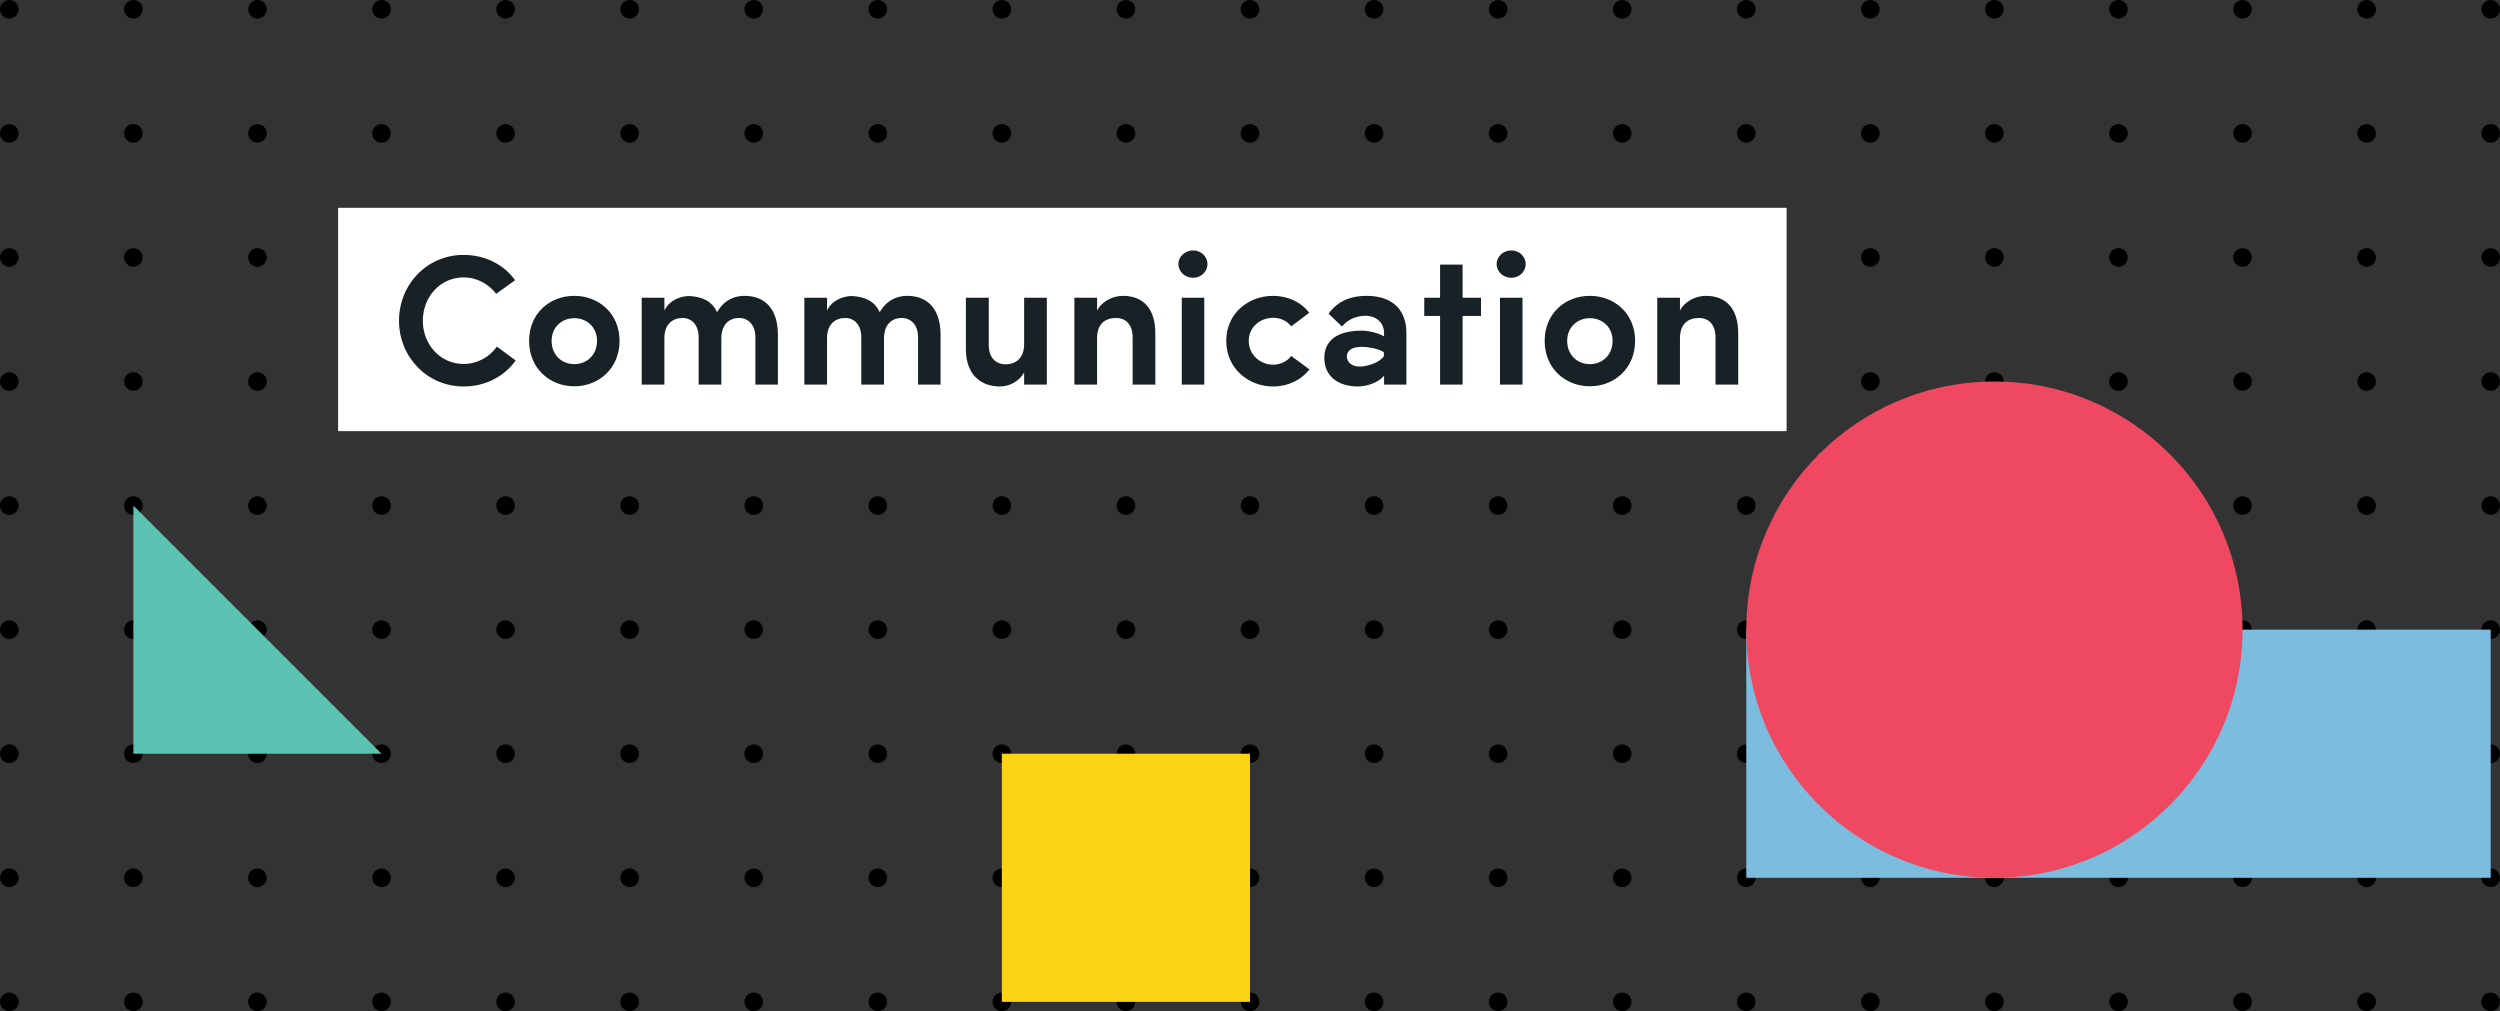 <?xml version="1.0" encoding="UTF-8" standalone="no"?>
<svg width="806px" height="326px" viewBox="0 0 806 326" version="1.1" xmlns="http://www.w3.org/2000/svg" xmlns:xlink="http://www.w3.org/1999/xlink">
    <rect x="0" y="0" width="806" height="326" fill="#333333" stroke="none"/>
    <!-- Generator: Sketch 3.6.1 (26313) - http://www.bohemiancoding.com/sketch -->
    <title>communication-tablet</title>
    <desc>Created with Sketch.</desc>
    <defs></defs>
    <g id="Page-1-Copy" stroke="none" stroke-width="1" fill="none" fill-rule="evenodd">
        <g id="communication-tablet">
            <g id="Group-2">
                <g id="Group-4">
                    <g id="Dot-Copy-749" transform="translate(800, 320)">
                        <rect id="Grid-Unit" x="0" y="0" width="40" height="40"></rect>
                        <circle id="Dot" fill="#000000" cx="3" cy="3" r="3"></circle>
                    </g>
                    <g id="Dot-Copy-748" transform="translate(760, 320)">
                        <rect id="Grid-Unit" x="0" y="0" width="40" height="40"></rect>
                        <circle id="Dot" fill="#000000" cx="3" cy="3" r="3"></circle>
                    </g>
                    <g id="Dot-Copy-747" transform="translate(720, 320)">
                        <rect id="Grid-Unit" x="0" y="0" width="40" height="40"></rect>
                        <circle id="Dot" fill="#000000" cx="3" cy="3" r="3"></circle>
                    </g>
                    <g id="Dot-Copy-746" transform="translate(680, 320)">
                        <rect id="Grid-Unit" x="0" y="0" width="40" height="40"></rect>
                        <circle id="Dot" fill="#000000" cx="3" cy="3" r="3"></circle>
                    </g>
                    <g id="Dot-Copy-745" transform="translate(640, 320)">
                        <rect id="Grid-Unit" x="0" y="0" width="40" height="40"></rect>
                        <circle id="Dot" fill="#000000" cx="3" cy="3" r="3"></circle>
                    </g>
                    <g id="Dot-Copy-744" transform="translate(600, 320)">
                        <rect id="Grid-Unit" x="0" y="0" width="40" height="40"></rect>
                        <circle id="Dot" fill="#000000" cx="3" cy="3" r="3"></circle>
                    </g>
                    <g id="Dot-Copy-743" transform="translate(560, 320)">
                        <rect id="Grid-Unit" x="0" y="0" width="40" height="40"></rect>
                        <circle id="Dot" fill="#000000" cx="3" cy="3" r="3"></circle>
                    </g>
                    <g id="Dot-Copy-742" transform="translate(520, 320)">
                        <rect id="Grid-Unit" x="0" y="0" width="40" height="40"></rect>
                        <circle id="Dot" fill="#000000" cx="3" cy="3" r="3"></circle>
                    </g>
                    <g id="Dot-Copy-741" transform="translate(480, 320)">
                        <rect id="Grid-Unit" x="0" y="0" width="40" height="40"></rect>
                        <circle id="Dot" fill="#000000" cx="3" cy="3" r="3"></circle>
                    </g>
                    <g id="Dot-Copy-740" transform="translate(440, 320)">
                        <rect id="Grid-Unit" x="0" y="0" width="40" height="40"></rect>
                        <circle id="Dot" fill="#000000" cx="3" cy="3" r="3"></circle>
                    </g>
                    <g id="Dot-Copy-739" transform="translate(400, 320)">
                        <rect id="Grid-Unit" x="0" y="0" width="40" height="40"></rect>
                        <circle id="Dot" fill="#000000" cx="3" cy="3" r="3"></circle>
                    </g>
                    <g id="Dot-Copy-738" transform="translate(360, 320)">
                        <rect id="Grid-Unit" x="0" y="0" width="40" height="40"></rect>
                        <circle id="Dot" fill="#000000" cx="3" cy="3" r="3"></circle>
                    </g>
                    <g id="Dot-Copy-737" transform="translate(320, 320)">
                        <rect id="Grid-Unit" x="0" y="0" width="40" height="40"></rect>
                        <circle id="Dot" fill="#000000" cx="3" cy="3" r="3"></circle>
                    </g>
                    <g id="Dot-Copy-736" transform="translate(280, 320)">
                        <rect id="Grid-Unit" x="0" y="0" width="40" height="40"></rect>
                        <circle id="Dot" fill="#000000" cx="3" cy="3" r="3"></circle>
                    </g>
                    <g id="Dot-Copy-735" transform="translate(240, 320)">
                        <rect id="Grid-Unit" x="0" y="0" width="40" height="40"></rect>
                        <circle id="Dot" fill="#000000" cx="3" cy="3" r="3"></circle>
                    </g>
                    <g id="Dot-Copy-734" transform="translate(200, 320)">
                        <rect id="Grid-Unit" x="0" y="0" width="40" height="40"></rect>
                        <circle id="Dot" fill="#000000" cx="3" cy="3" r="3"></circle>
                    </g>
                    <g id="Dot-Copy-733" transform="translate(160, 320)">
                        <rect id="Grid-Unit" x="0" y="0" width="40" height="40"></rect>
                        <circle id="Dot" fill="#000000" cx="3" cy="3" r="3"></circle>
                    </g>
                    <g id="Dot-Copy-732" transform="translate(120, 320)">
                        <rect id="Grid-Unit" x="0" y="0" width="40" height="40"></rect>
                        <circle id="Dot" fill="#000000" cx="3" cy="3" r="3"></circle>
                    </g>
                    <g id="Dot-Copy-731" transform="translate(80, 320)">
                        <rect id="Grid-Unit" x="0" y="0" width="40" height="40"></rect>
                        <circle id="Dot" fill="#000000" cx="3" cy="3" r="3"></circle>
                    </g>
                    <g id="Dot-Copy-730" transform="translate(40, 320)">
                        <rect id="Grid-Unit" x="0" y="0" width="40" height="40"></rect>
                        <circle id="Dot" fill="#000000" cx="3" cy="3" r="3"></circle>
                    </g>
                    <g id="Dot-Copy-729" transform="translate(0, 320)">
                        <rect id="Grid-Unit" x="0" y="0" width="40" height="40"></rect>
                        <circle id="Dot" fill="#000000" cx="3" cy="3" r="3"></circle>
                    </g>
                    <g id="Dot-Copy-718" transform="translate(800, 280)">
                        <rect id="Grid-Unit" x="0" y="0" width="40" height="40"></rect>
                        <circle id="Dot" fill="#000000" cx="3" cy="3" r="3"></circle>
                    </g>
                    <g id="Dot-Copy-717" transform="translate(760, 280)">
                        <rect id="Grid-Unit" x="0" y="0" width="40" height="40"></rect>
                        <circle id="Dot" fill="#000000" cx="3" cy="3" r="3"></circle>
                    </g>
                    <g id="Dot-Copy-716" transform="translate(720, 280)">
                        <rect id="Grid-Unit" x="0" y="0" width="40" height="40"></rect>
                        <circle id="Dot" fill="#000000" cx="3" cy="3" r="3"></circle>
                    </g>
                    <g id="Dot-Copy-715" transform="translate(680, 280)">
                        <rect id="Grid-Unit" x="0" y="0" width="40" height="40"></rect>
                        <circle id="Dot" fill="#000000" cx="3" cy="3" r="3"></circle>
                    </g>
                    <g id="Dot-Copy-714" transform="translate(640, 280)">
                        <rect id="Grid-Unit" x="0" y="0" width="40" height="40"></rect>
                        <circle id="Dot" fill="#000000" cx="3" cy="3" r="3"></circle>
                    </g>
                    <g id="Dot-Copy-713" transform="translate(600, 280)">
                        <rect id="Grid-Unit" x="0" y="0" width="40" height="40"></rect>
                        <circle id="Dot" fill="#000000" cx="3" cy="3" r="3"></circle>
                    </g>
                    <g id="Dot-Copy-712" transform="translate(560, 280)">
                        <rect id="Grid-Unit" x="0" y="0" width="40" height="40"></rect>
                        <circle id="Dot" fill="#000000" cx="3" cy="3" r="3"></circle>
                    </g>
                    <g id="Dot-Copy-711" transform="translate(520, 280)">
                        <rect id="Grid-Unit" x="0" y="0" width="40" height="40"></rect>
                        <circle id="Dot" fill="#000000" cx="3" cy="3" r="3"></circle>
                    </g>
                    <g id="Dot-Copy-710" transform="translate(480, 280)">
                        <rect id="Grid-Unit" x="0" y="0" width="40" height="40"></rect>
                        <circle id="Dot" fill="#000000" cx="3" cy="3" r="3"></circle>
                    </g>
                    <g id="Dot-Copy-709" transform="translate(440, 280)">
                        <rect id="Grid-Unit" x="0" y="0" width="40" height="40"></rect>
                        <circle id="Dot" fill="#000000" cx="3" cy="3" r="3"></circle>
                    </g>
                    <g id="Dot-Copy-708" transform="translate(400, 280)">
                        <rect id="Grid-Unit" x="0" y="0" width="40" height="40"></rect>
                        <circle id="Dot" fill="#000000" cx="3" cy="3" r="3"></circle>
                    </g>
                    <g id="Dot-Copy-707" transform="translate(360, 280)">
                        <rect id="Grid-Unit" x="0" y="0" width="40" height="40"></rect>
                        <circle id="Dot" fill="#000000" cx="3" cy="3" r="3"></circle>
                    </g>
                    <g id="Dot-Copy-706" transform="translate(320, 280)">
                        <rect id="Grid-Unit" x="0" y="0" width="40" height="40"></rect>
                        <circle id="Dot" fill="#000000" cx="3" cy="3" r="3"></circle>
                    </g>
                    <g id="Dot-Copy-705" transform="translate(280, 280)">
                        <rect id="Grid-Unit" x="0" y="0" width="40" height="40"></rect>
                        <circle id="Dot" fill="#000000" cx="3" cy="3" r="3"></circle>
                    </g>
                    <g id="Dot-Copy-704" transform="translate(240, 280)">
                        <rect id="Grid-Unit" x="0" y="0" width="40" height="40"></rect>
                        <circle id="Dot" fill="#000000" cx="3" cy="3" r="3"></circle>
                    </g>
                    <g id="Dot-Copy-703" transform="translate(200, 280)">
                        <rect id="Grid-Unit" x="0" y="0" width="40" height="40"></rect>
                        <circle id="Dot" fill="#000000" cx="3" cy="3" r="3"></circle>
                    </g>
                    <g id="Dot-Copy-702" transform="translate(160, 280)">
                        <rect id="Grid-Unit" x="0" y="0" width="40" height="40"></rect>
                        <circle id="Dot" fill="#000000" cx="3" cy="3" r="3"></circle>
                    </g>
                    <g id="Dot-Copy-701" transform="translate(120, 280)">
                        <rect id="Grid-Unit" x="0" y="0" width="40" height="40"></rect>
                        <circle id="Dot" fill="#000000" cx="3" cy="3" r="3"></circle>
                    </g>
                    <g id="Dot-Copy-700" transform="translate(80, 280)">
                        <rect id="Grid-Unit" x="0" y="0" width="40" height="40"></rect>
                        <circle id="Dot" fill="#000000" cx="3" cy="3" r="3"></circle>
                    </g>
                    <g id="Dot-Copy-699" transform="translate(40, 280)">
                        <rect id="Grid-Unit" x="0" y="0" width="40" height="40"></rect>
                        <circle id="Dot" fill="#000000" cx="3" cy="3" r="3"></circle>
                    </g>
                    <g id="Dot-Copy-698" transform="translate(0, 280)">
                        <rect id="Grid-Unit" x="0" y="0" width="40" height="40"></rect>
                        <circle id="Dot" fill="#000000" cx="3" cy="3" r="3"></circle>
                    </g>
                    <g id="Dot-Copy-687" transform="translate(800, 240)">
                        <rect id="Grid-Unit" x="0" y="0" width="40" height="40"></rect>
                        <circle id="Dot" fill="#000000" cx="3" cy="3" r="3"></circle>
                    </g>
                    <g id="Dot-Copy-686" transform="translate(760, 240)">
                        <rect id="Grid-Unit" x="0" y="0" width="40" height="40"></rect>
                        <circle id="Dot" fill="#000000" cx="3" cy="3" r="3"></circle>
                    </g>
                    <g id="Dot-Copy-685" transform="translate(720, 240)">
                        <rect id="Grid-Unit" x="0" y="0" width="40" height="40"></rect>
                        <circle id="Dot" fill="#000000" cx="3" cy="3" r="3"></circle>
                    </g>
                    <g id="Dot-Copy-684" transform="translate(680, 240)">
                        <rect id="Grid-Unit" x="0" y="0" width="40" height="40"></rect>
                        <circle id="Dot" fill="#000000" cx="3" cy="3" r="3"></circle>
                    </g>
                    <g id="Dot-Copy-683" transform="translate(640, 240)">
                        <rect id="Grid-Unit" x="0" y="0" width="40" height="40"></rect>
                        <circle id="Dot" fill="#000000" cx="3" cy="3" r="3"></circle>
                    </g>
                    <g id="Dot-Copy-682" transform="translate(600, 240)">
                        <rect id="Grid-Unit" x="0" y="0" width="40" height="40"></rect>
                        <circle id="Dot" fill="#000000" cx="3" cy="3" r="3"></circle>
                    </g>
                    <g id="Dot-Copy-681" transform="translate(560, 240)">
                        <rect id="Grid-Unit" x="0" y="0" width="40" height="40"></rect>
                        <circle id="Dot" fill="#000000" cx="3" cy="3" r="3"></circle>
                    </g>
                    <g id="Dot-Copy-680" transform="translate(520, 240)">
                        <rect id="Grid-Unit" x="0" y="0" width="40" height="40"></rect>
                        <circle id="Dot" fill="#000000" cx="3" cy="3" r="3"></circle>
                    </g>
                    <g id="Dot-Copy-679" transform="translate(480, 240)">
                        <rect id="Grid-Unit" x="0" y="0" width="40" height="40"></rect>
                        <circle id="Dot" fill="#000000" cx="3" cy="3" r="3"></circle>
                    </g>
                    <g id="Dot-Copy-678" transform="translate(440, 240)">
                        <rect id="Grid-Unit" x="0" y="0" width="40" height="40"></rect>
                        <circle id="Dot" fill="#000000" cx="3" cy="3" r="3"></circle>
                    </g>
                    <g id="Dot-Copy-677" transform="translate(400, 240)">
                        <rect id="Grid-Unit" x="0" y="0" width="40" height="40"></rect>
                        <circle id="Dot" fill="#000000" cx="3" cy="3" r="3"></circle>
                    </g>
                    <g id="Dot-Copy-676" transform="translate(360, 240)">
                        <rect id="Grid-Unit" x="0" y="0" width="40" height="40"></rect>
                        <circle id="Dot" fill="#000000" cx="3" cy="3" r="3"></circle>
                    </g>
                    <g id="Dot-Copy-675" transform="translate(320, 240)">
                        <rect id="Grid-Unit" x="0" y="0" width="40" height="40"></rect>
                        <circle id="Dot" fill="#000000" cx="3" cy="3" r="3"></circle>
                    </g>
                    <g id="Dot-Copy-674" transform="translate(280, 240)">
                        <rect id="Grid-Unit" x="0" y="0" width="40" height="40"></rect>
                        <circle id="Dot" fill="#000000" cx="3" cy="3" r="3"></circle>
                    </g>
                    <g id="Dot-Copy-673" transform="translate(240, 240)">
                        <rect id="Grid-Unit" x="0" y="0" width="40" height="40"></rect>
                        <circle id="Dot" fill="#000000" cx="3" cy="3" r="3"></circle>
                    </g>
                    <g id="Dot-Copy-672" transform="translate(200, 240)">
                        <rect id="Grid-Unit" x="0" y="0" width="40" height="40"></rect>
                        <circle id="Dot" fill="#000000" cx="3" cy="3" r="3"></circle>
                    </g>
                    <g id="Dot-Copy-671" transform="translate(160, 240)">
                        <rect id="Grid-Unit" x="0" y="0" width="40" height="40"></rect>
                        <circle id="Dot" fill="#000000" cx="3" cy="3" r="3"></circle>
                    </g>
                    <g id="Dot-Copy-670" transform="translate(120, 240)">
                        <rect id="Grid-Unit" x="0" y="0" width="40" height="40"></rect>
                        <circle id="Dot" fill="#000000" cx="3" cy="3" r="3"></circle>
                    </g>
                    <g id="Dot-Copy-669" transform="translate(80, 240)">
                        <rect id="Grid-Unit" x="0" y="0" width="40" height="40"></rect>
                        <circle id="Dot" fill="#000000" cx="3" cy="3" r="3"></circle>
                    </g>
                    <g id="Dot-Copy-668" transform="translate(40, 240)">
                        <rect id="Grid-Unit" x="0" y="0" width="40" height="40"></rect>
                        <circle id="Dot" fill="#000000" cx="3" cy="3" r="3"></circle>
                    </g>
                    <g id="Dot-Copy-667" transform="translate(0, 240)">
                        <rect id="Grid-Unit" x="0" y="0" width="40" height="40"></rect>
                        <circle id="Dot" fill="#000000" cx="3" cy="3" r="3"></circle>
                    </g>
                    <g id="Dot-Copy-656" transform="translate(800, 200)">
                        <rect id="Grid-Unit" x="0" y="0" width="40" height="40"></rect>
                        <circle id="Dot" fill="#000000" cx="3" cy="3" r="3"></circle>
                    </g>
                    <g id="Dot-Copy-655" transform="translate(760, 200)">
                        <rect id="Grid-Unit" x="0" y="0" width="40" height="40"></rect>
                        <circle id="Dot" fill="#000000" cx="3" cy="3" r="3"></circle>
                    </g>
                    <g id="Dot-Copy-654" transform="translate(720, 200)">
                        <rect id="Grid-Unit" x="0" y="0" width="40" height="40"></rect>
                        <circle id="Dot" fill="#000000" cx="3" cy="3" r="3"></circle>
                    </g>
                    <g id="Dot-Copy-653" transform="translate(680, 200)">
                        <rect id="Grid-Unit" x="0" y="0" width="40" height="40"></rect>
                        <circle id="Dot" fill="#000000" cx="3" cy="3" r="3"></circle>
                    </g>
                    <g id="Dot-Copy-652" transform="translate(640, 200)">
                        <rect id="Grid-Unit" x="0" y="0" width="40" height="40"></rect>
                        <circle id="Dot" fill="#000000" cx="3" cy="3" r="3"></circle>
                    </g>
                    <g id="Dot-Copy-651" transform="translate(600, 200)">
                        <rect id="Grid-Unit" x="0" y="0" width="40" height="40"></rect>
                        <circle id="Dot" fill="#000000" cx="3" cy="3" r="3"></circle>
                    </g>
                    <g id="Dot-Copy-650" transform="translate(560, 200)">
                        <rect id="Grid-Unit" x="0" y="0" width="40" height="40"></rect>
                        <circle id="Dot" fill="#000000" cx="3" cy="3" r="3"></circle>
                    </g>
                    <g id="Dot-Copy-649" transform="translate(520, 200)">
                        <rect id="Grid-Unit" x="0" y="0" width="40" height="40"></rect>
                        <circle id="Dot" fill="#000000" cx="3" cy="3" r="3"></circle>
                    </g>
                    <g id="Dot-Copy-648" transform="translate(480, 200)">
                        <rect id="Grid-Unit" x="0" y="0" width="40" height="40"></rect>
                        <circle id="Dot" fill="#000000" cx="3" cy="3" r="3"></circle>
                    </g>
                    <g id="Dot-Copy-647" transform="translate(440, 200)">
                        <rect id="Grid-Unit" x="0" y="0" width="40" height="40"></rect>
                        <circle id="Dot" fill="#000000" cx="3" cy="3" r="3"></circle>
                    </g>
                    <g id="Dot-Copy-646" transform="translate(400, 200)">
                        <rect id="Grid-Unit" x="0" y="0" width="40" height="40"></rect>
                        <circle id="Dot" fill="#000000" cx="3" cy="3" r="3"></circle>
                    </g>
                    <g id="Dot-Copy-645" transform="translate(360, 200)">
                        <rect id="Grid-Unit" x="0" y="0" width="40" height="40"></rect>
                        <circle id="Dot" fill="#000000" cx="3" cy="3" r="3"></circle>
                    </g>
                    <g id="Dot-Copy-644" transform="translate(320, 200)">
                        <rect id="Grid-Unit" x="0" y="0" width="40" height="40"></rect>
                        <circle id="Dot" fill="#000000" cx="3" cy="3" r="3"></circle>
                    </g>
                    <g id="Dot-Copy-643" transform="translate(280, 200)">
                        <rect id="Grid-Unit" x="0" y="0" width="40" height="40"></rect>
                        <circle id="Dot" fill="#000000" cx="3" cy="3" r="3"></circle>
                    </g>
                    <g id="Dot-Copy-642" transform="translate(240, 200)">
                        <rect id="Grid-Unit" x="0" y="0" width="40" height="40"></rect>
                        <circle id="Dot" fill="#000000" cx="3" cy="3" r="3"></circle>
                    </g>
                    <g id="Dot-Copy-641" transform="translate(200, 200)">
                        <rect id="Grid-Unit" x="0" y="0" width="40" height="40"></rect>
                        <circle id="Dot" fill="#000000" cx="3" cy="3" r="3"></circle>
                    </g>
                    <g id="Dot-Copy-640" transform="translate(160, 200)">
                        <rect id="Grid-Unit" x="0" y="0" width="40" height="40"></rect>
                        <circle id="Dot" fill="#000000" cx="3" cy="3" r="3"></circle>
                    </g>
                    <g id="Dot-Copy-639" transform="translate(120, 200)">
                        <rect id="Grid-Unit" x="0" y="0" width="40" height="40"></rect>
                        <circle id="Dot" fill="#000000" cx="3" cy="3" r="3"></circle>
                    </g>
                    <g id="Dot-Copy-638" transform="translate(80, 200)">
                        <rect id="Grid-Unit" x="0" y="0" width="40" height="40"></rect>
                        <circle id="Dot" fill="#000000" cx="3" cy="3" r="3"></circle>
                    </g>
                    <g id="Dot-Copy-637" transform="translate(40, 200)">
                        <rect id="Grid-Unit" x="0" y="0" width="40" height="40"></rect>
                        <circle id="Dot" fill="#000000" cx="3" cy="3" r="3"></circle>
                    </g>
                    <g id="Dot-Copy-636" transform="translate(0, 200)">
                        <rect id="Grid-Unit" x="0" y="0" width="40" height="40"></rect>
                        <circle id="Dot" fill="#000000" cx="3" cy="3" r="3"></circle>
                    </g>
                    <g id="Dot-Copy-625" transform="translate(800, 160)">
                        <rect id="Grid-Unit" x="0" y="0" width="40" height="40"></rect>
                        <circle id="Dot" fill="#000000" cx="3" cy="3" r="3"></circle>
                    </g>
                    <g id="Dot-Copy-624" transform="translate(760, 160)">
                        <rect id="Grid-Unit" x="0" y="0" width="40" height="40"></rect>
                        <circle id="Dot" fill="#000000" cx="3" cy="3" r="3"></circle>
                    </g>
                    <g id="Dot-Copy-623" transform="translate(720, 160)">
                        <rect id="Grid-Unit" x="0" y="0" width="40" height="40"></rect>
                        <circle id="Dot" fill="#000000" cx="3" cy="3" r="3"></circle>
                    </g>
                    <g id="Dot-Copy-622" transform="translate(680, 160)">
                        <rect id="Grid-Unit" x="0" y="0" width="40" height="40"></rect>
                        <circle id="Dot" fill="#000000" cx="3" cy="3" r="3"></circle>
                    </g>
                    <g id="Dot-Copy-621" transform="translate(640, 160)">
                        <rect id="Grid-Unit" x="0" y="0" width="40" height="40"></rect>
                        <circle id="Dot" fill="#000000" cx="3" cy="3" r="3"></circle>
                    </g>
                    <g id="Dot-Copy-620" transform="translate(600, 160)">
                        <rect id="Grid-Unit" x="0" y="0" width="40" height="40"></rect>
                        <circle id="Dot" fill="#000000" cx="3" cy="3" r="3"></circle>
                    </g>
                    <g id="Dot-Copy-619" transform="translate(560, 160)">
                        <rect id="Grid-Unit" x="0" y="0" width="40" height="40"></rect>
                        <circle id="Dot" fill="#000000" cx="3" cy="3" r="3"></circle>
                    </g>
                    <g id="Dot-Copy-618" transform="translate(520, 160)">
                        <rect id="Grid-Unit" x="0" y="0" width="40" height="40"></rect>
                        <circle id="Dot" fill="#000000" cx="3" cy="3" r="3"></circle>
                    </g>
                    <g id="Dot-Copy-617" transform="translate(480, 160)">
                        <rect id="Grid-Unit" x="0" y="0" width="40" height="40"></rect>
                        <circle id="Dot" fill="#000000" cx="3" cy="3" r="3"></circle>
                    </g>
                    <g id="Dot-Copy-616" transform="translate(440, 160)">
                        <rect id="Grid-Unit" x="0" y="0" width="40" height="40"></rect>
                        <circle id="Dot" fill="#000000" cx="3" cy="3" r="3"></circle>
                    </g>
                    <g id="Dot-Copy-615" transform="translate(400, 160)">
                        <rect id="Grid-Unit" x="0" y="0" width="40" height="40"></rect>
                        <circle id="Dot" fill="#000000" cx="3" cy="3" r="3"></circle>
                    </g>
                    <g id="Dot-Copy-614" transform="translate(360, 160)">
                        <rect id="Grid-Unit" x="0" y="0" width="40" height="40"></rect>
                        <circle id="Dot" fill="#000000" cx="3" cy="3" r="3"></circle>
                    </g>
                    <g id="Dot-Copy-613" transform="translate(320, 160)">
                        <rect id="Grid-Unit" x="0" y="0" width="40" height="40"></rect>
                        <circle id="Dot" fill="#000000" cx="3" cy="3" r="3"></circle>
                    </g>
                    <g id="Dot-Copy-612" transform="translate(280, 160)">
                        <rect id="Grid-Unit" x="0" y="0" width="40" height="40"></rect>
                        <circle id="Dot" fill="#000000" cx="3" cy="3" r="3"></circle>
                    </g>
                    <g id="Dot-Copy-611" transform="translate(240, 160)">
                        <rect id="Grid-Unit" x="0" y="0" width="40" height="40"></rect>
                        <circle id="Dot" fill="#000000" cx="3" cy="3" r="3"></circle>
                    </g>
                    <g id="Dot-Copy-610" transform="translate(200, 160)">
                        <rect id="Grid-Unit" x="0" y="0" width="40" height="40"></rect>
                        <circle id="Dot" fill="#000000" cx="3" cy="3" r="3"></circle>
                    </g>
                    <g id="Dot-Copy-609" transform="translate(160, 160)">
                        <rect id="Grid-Unit" x="0" y="0" width="40" height="40"></rect>
                        <circle id="Dot" fill="#000000" cx="3" cy="3" r="3"></circle>
                    </g>
                    <g id="Dot-Copy-608" transform="translate(120, 160)">
                        <rect id="Grid-Unit" x="0" y="0" width="40" height="40"></rect>
                        <circle id="Dot" fill="#000000" cx="3" cy="3" r="3"></circle>
                    </g>
                    <g id="Dot-Copy-607" transform="translate(80, 160)">
                        <rect id="Grid-Unit" x="0" y="0" width="40" height="40"></rect>
                        <circle id="Dot" fill="#000000" cx="3" cy="3" r="3"></circle>
                    </g>
                    <g id="Dot-Copy-606" transform="translate(40, 160)">
                        <rect id="Grid-Unit" x="0" y="0" width="40" height="40"></rect>
                        <circle id="Dot" fill="#000000" cx="3" cy="3" r="3"></circle>
                    </g>
                    <g id="Dot-Copy-605" transform="translate(0, 160)">
                        <rect id="Grid-Unit" x="0" y="0" width="40" height="40"></rect>
                        <circle id="Dot" fill="#000000" cx="3" cy="3" r="3"></circle>
                    </g>
                    <g id="Dot-Copy-594" transform="translate(800, 120)">
                        <rect id="Grid-Unit" x="0" y="0" width="40" height="40"></rect>
                        <circle id="Dot" fill="#000000" cx="3" cy="3" r="3"></circle>
                    </g>
                    <g id="Dot-Copy-593" transform="translate(760, 120)">
                        <rect id="Grid-Unit" x="0" y="0" width="40" height="40"></rect>
                        <circle id="Dot" fill="#000000" cx="3" cy="3" r="3"></circle>
                    </g>
                    <g id="Dot-Copy-592" transform="translate(720, 120)">
                        <rect id="Grid-Unit" x="0" y="0" width="40" height="40"></rect>
                        <circle id="Dot" fill="#000000" cx="3" cy="3" r="3"></circle>
                    </g>
                    <g id="Dot-Copy-591" transform="translate(680, 120)">
                        <rect id="Grid-Unit" x="0" y="0" width="40" height="40"></rect>
                        <circle id="Dot" fill="#000000" cx="3" cy="3" r="3"></circle>
                    </g>
                    <g id="Dot-Copy-590" transform="translate(640, 120)">
                        <rect id="Grid-Unit" x="0" y="0" width="40" height="40"></rect>
                        <circle id="Dot" fill="#000000" cx="3" cy="3" r="3"></circle>
                    </g>
                    <g id="Dot-Copy-589" transform="translate(600, 120)">
                        <rect id="Grid-Unit" x="0" y="0" width="40" height="40"></rect>
                        <circle id="Dot" fill="#000000" cx="3" cy="3" r="3"></circle>
                    </g>
                    <g id="Dot-Copy-588" transform="translate(560, 120)">
                        <rect id="Grid-Unit" x="0" y="0" width="40" height="40"></rect>
                        <circle id="Dot" fill="#000000" cx="3" cy="3" r="3"></circle>
                    </g>
                    <g id="Dot-Copy-587" transform="translate(520, 120)">
                        <rect id="Grid-Unit" x="0" y="0" width="40" height="40"></rect>
                        <circle id="Dot" fill="#000000" cx="3" cy="3" r="3"></circle>
                    </g>
                    <g id="Dot-Copy-586" transform="translate(480, 120)">
                        <rect id="Grid-Unit" x="0" y="0" width="40" height="40"></rect>
                        <circle id="Dot" fill="#000000" cx="3" cy="3" r="3"></circle>
                    </g>
                    <g id="Dot-Copy-585" transform="translate(440, 120)">
                        <rect id="Grid-Unit" x="0" y="0" width="40" height="40"></rect>
                        <circle id="Dot" fill="#000000" cx="3" cy="3" r="3"></circle>
                    </g>
                    <g id="Dot-Copy-584" transform="translate(400, 120)">
                        <rect id="Grid-Unit" x="0" y="0" width="40" height="40"></rect>
                        <circle id="Dot" fill="#000000" cx="3" cy="3" r="3"></circle>
                    </g>
                    <g id="Dot-Copy-583" transform="translate(360, 120)">
                        <rect id="Grid-Unit" x="0" y="0" width="40" height="40"></rect>
                        <circle id="Dot" fill="#000000" cx="3" cy="3" r="3"></circle>
                    </g>
                    <g id="Dot-Copy-582" transform="translate(320, 120)">
                        <rect id="Grid-Unit" x="0" y="0" width="40" height="40"></rect>
                        <circle id="Dot" fill="#000000" cx="3" cy="3" r="3"></circle>
                    </g>
                    <g id="Dot-Copy-581" transform="translate(280, 120)">
                        <rect id="Grid-Unit" x="0" y="0" width="40" height="40"></rect>
                        <circle id="Dot" fill="#000000" cx="3" cy="3" r="3"></circle>
                    </g>
                    <g id="Dot-Copy-580" transform="translate(240, 120)">
                        <rect id="Grid-Unit" x="0" y="0" width="40" height="40"></rect>
                        <circle id="Dot" fill="#000000" cx="3" cy="3" r="3"></circle>
                    </g>
                    <g id="Dot-Copy-579" transform="translate(200, 120)">
                        <rect id="Grid-Unit" x="0" y="0" width="40" height="40"></rect>
                        <circle id="Dot" fill="#000000" cx="3" cy="3" r="3"></circle>
                    </g>
                    <g id="Dot-Copy-578" transform="translate(160, 120)">
                        <rect id="Grid-Unit" x="0" y="0" width="40" height="40"></rect>
                        <circle id="Dot" fill="#000000" cx="3" cy="3" r="3"></circle>
                    </g>
                    <g id="Dot-Copy-577" transform="translate(120, 120)">
                        <rect id="Grid-Unit" x="0" y="0" width="40" height="40"></rect>
                        <circle id="Dot" fill="#000000" cx="3" cy="3" r="3"></circle>
                    </g>
                    <g id="Dot-Copy-576" transform="translate(80, 120)">
                        <rect id="Grid-Unit" x="0" y="0" width="40" height="40"></rect>
                        <circle id="Dot" fill="#000000" cx="3" cy="3" r="3"></circle>
                    </g>
                    <g id="Dot-Copy-575" transform="translate(40, 120)">
                        <rect id="Grid-Unit" x="0" y="0" width="40" height="40"></rect>
                        <circle id="Dot" fill="#000000" cx="3" cy="3" r="3"></circle>
                    </g>
                    <g id="Dot-Copy-574" transform="translate(0, 120)">
                        <rect id="Grid-Unit" x="0" y="0" width="40" height="40"></rect>
                        <circle id="Dot" fill="#000000" cx="3" cy="3" r="3"></circle>
                    </g>
                    <g id="Dot-Copy-563" transform="translate(800, 80)">
                        <rect id="Grid-Unit" x="0" y="0" width="40" height="40"></rect>
                        <circle id="Dot" fill="#000000" cx="3" cy="3" r="3"></circle>
                    </g>
                    <g id="Dot-Copy-562" transform="translate(760, 80)">
                        <rect id="Grid-Unit" x="0" y="0" width="40" height="40"></rect>
                        <circle id="Dot" fill="#000000" cx="3" cy="3" r="3"></circle>
                    </g>
                    <g id="Dot-Copy-561" transform="translate(720, 80)">
                        <rect id="Grid-Unit" x="0" y="0" width="40" height="40"></rect>
                        <circle id="Dot" fill="#000000" cx="3" cy="3" r="3"></circle>
                    </g>
                    <g id="Dot-Copy-560" transform="translate(680, 80)">
                        <rect id="Grid-Unit" x="0" y="0" width="40" height="40"></rect>
                        <circle id="Dot" fill="#000000" cx="3" cy="3" r="3"></circle>
                    </g>
                    <g id="Dot-Copy-559" transform="translate(640, 80)">
                        <rect id="Grid-Unit" x="0" y="0" width="40" height="40"></rect>
                        <circle id="Dot" fill="#000000" cx="3" cy="3" r="3"></circle>
                    </g>
                    <g id="Dot-Copy-558" transform="translate(600, 80)">
                        <rect id="Grid-Unit" x="0" y="0" width="40" height="40"></rect>
                        <circle id="Dot" fill="#000000" cx="3" cy="3" r="3"></circle>
                    </g>
                    <g id="Dot-Copy-557" transform="translate(560, 80)">
                        <rect id="Grid-Unit" x="0" y="0" width="40" height="40"></rect>
                        <circle id="Dot" fill="#000000" cx="3" cy="3" r="3"></circle>
                    </g>
                    <g id="Dot-Copy-556" transform="translate(520, 80)">
                        <rect id="Grid-Unit" x="0" y="0" width="40" height="40"></rect>
                        <circle id="Dot" fill="#000000" cx="3" cy="3" r="3"></circle>
                    </g>
                    <g id="Dot-Copy-555" transform="translate(480, 80)">
                        <rect id="Grid-Unit" x="0" y="0" width="40" height="40"></rect>
                        <circle id="Dot" fill="#000000" cx="3" cy="3" r="3"></circle>
                    </g>
                    <g id="Dot-Copy-554" transform="translate(440, 80)">
                        <rect id="Grid-Unit" x="0" y="0" width="40" height="40"></rect>
                        <circle id="Dot" fill="#000000" cx="3" cy="3" r="3"></circle>
                    </g>
                    <g id="Dot-Copy-553" transform="translate(400, 80)">
                        <rect id="Grid-Unit" x="0" y="0" width="40" height="40"></rect>
                        <circle id="Dot" fill="#000000" cx="3" cy="3" r="3"></circle>
                    </g>
                    <g id="Dot-Copy-552" transform="translate(360, 80)">
                        <rect id="Grid-Unit" x="0" y="0" width="40" height="40"></rect>
                        <circle id="Dot" fill="#000000" cx="3" cy="3" r="3"></circle>
                    </g>
                    <g id="Dot-Copy-551" transform="translate(320, 80)">
                        <rect id="Grid-Unit" x="0" y="0" width="40" height="40"></rect>
                        <circle id="Dot" fill="#000000" cx="3" cy="3" r="3"></circle>
                    </g>
                    <g id="Dot-Copy-550" transform="translate(280, 80)">
                        <rect id="Grid-Unit" x="0" y="0" width="40" height="40"></rect>
                        <circle id="Dot" fill="#000000" cx="3" cy="3" r="3"></circle>
                    </g>
                    <g id="Dot-Copy-549" transform="translate(240, 80)">
                        <rect id="Grid-Unit" x="0" y="0" width="40" height="40"></rect>
                        <circle id="Dot" fill="#000000" cx="3" cy="3" r="3"></circle>
                    </g>
                    <g id="Dot-Copy-548" transform="translate(200, 80)">
                        <rect id="Grid-Unit" x="0" y="0" width="40" height="40"></rect>
                        <circle id="Dot" fill="#000000" cx="3" cy="3" r="3"></circle>
                    </g>
                    <g id="Dot-Copy-547" transform="translate(160, 80)">
                        <rect id="Grid-Unit" x="0" y="0" width="40" height="40"></rect>
                        <circle id="Dot" fill="#000000" cx="3" cy="3" r="3"></circle>
                    </g>
                    <g id="Dot-Copy-546" transform="translate(120, 80)">
                        <rect id="Grid-Unit" x="0" y="0" width="40" height="40"></rect>
                        <circle id="Dot" fill="#000000" cx="3" cy="3" r="3"></circle>
                    </g>
                    <g id="Dot-Copy-545" transform="translate(80, 80)">
                        <rect id="Grid-Unit" x="0" y="0" width="40" height="40"></rect>
                        <circle id="Dot" fill="#000000" cx="3" cy="3" r="3"></circle>
                    </g>
                    <g id="Dot-Copy-544" transform="translate(40, 80)">
                        <rect id="Grid-Unit" x="0" y="0" width="40" height="40"></rect>
                        <circle id="Dot" fill="#000000" cx="3" cy="3" r="3"></circle>
                    </g>
                    <g id="Dot-Copy-543" transform="translate(0, 80)">
                        <rect id="Grid-Unit" x="0" y="0" width="40" height="40"></rect>
                        <circle id="Dot" fill="#000000" cx="3" cy="3" r="3"></circle>
                    </g>
                    <g id="Dot-Copy-532" transform="translate(800, 40)">
                        <rect id="Grid-Unit" x="0" y="0" width="40" height="40"></rect>
                        <circle id="Dot" fill="#000000" cx="3" cy="3" r="3"></circle>
                    </g>
                    <g id="Dot-Copy-531" transform="translate(760, 40)">
                        <rect id="Grid-Unit" x="0" y="0" width="40" height="40"></rect>
                        <circle id="Dot" fill="#000000" cx="3" cy="3" r="3"></circle>
                    </g>
                    <g id="Dot-Copy-530" transform="translate(720, 40)">
                        <rect id="Grid-Unit" x="0" y="0" width="40" height="40"></rect>
                        <circle id="Dot" fill="#000000" cx="3" cy="3" r="3"></circle>
                    </g>
                    <g id="Dot-Copy-529" transform="translate(680, 40)">
                        <rect id="Grid-Unit" x="0" y="0" width="40" height="40"></rect>
                        <circle id="Dot" fill="#000000" cx="3" cy="3" r="3"></circle>
                    </g>
                    <g id="Dot-Copy-528" transform="translate(640, 40)">
                        <rect id="Grid-Unit" x="0" y="0" width="40" height="40"></rect>
                        <circle id="Dot" fill="#000000" cx="3" cy="3" r="3"></circle>
                    </g>
                    <g id="Dot-Copy-527" transform="translate(600, 40)">
                        <rect id="Grid-Unit" x="0" y="0" width="40" height="40"></rect>
                        <circle id="Dot" fill="#000000" cx="3" cy="3" r="3"></circle>
                    </g>
                    <g id="Dot-Copy-526" transform="translate(560, 40)">
                        <rect id="Grid-Unit" x="0" y="0" width="40" height="40"></rect>
                        <circle id="Dot" fill="#000000" cx="3" cy="3" r="3"></circle>
                    </g>
                    <g id="Dot-Copy-525" transform="translate(520, 40)">
                        <rect id="Grid-Unit" x="0" y="0" width="40" height="40"></rect>
                        <circle id="Dot" fill="#000000" cx="3" cy="3" r="3"></circle>
                    </g>
                    <g id="Dot-Copy-524" transform="translate(480, 40)">
                        <rect id="Grid-Unit" x="0" y="0" width="40" height="40"></rect>
                        <circle id="Dot" fill="#000000" cx="3" cy="3" r="3"></circle>
                    </g>
                    <g id="Dot-Copy-523" transform="translate(440, 40)">
                        <rect id="Grid-Unit" x="0" y="0" width="40" height="40"></rect>
                        <circle id="Dot" fill="#000000" cx="3" cy="3" r="3"></circle>
                    </g>
                    <g id="Dot-Copy-522" transform="translate(400, 40)">
                        <rect id="Grid-Unit" x="0" y="0" width="40" height="40"></rect>
                        <circle id="Dot" fill="#000000" cx="3" cy="3" r="3"></circle>
                    </g>
                    <g id="Dot-Copy-521" transform="translate(360, 40)">
                        <rect id="Grid-Unit" x="0" y="0" width="40" height="40"></rect>
                        <circle id="Dot" fill="#000000" cx="3" cy="3" r="3"></circle>
                    </g>
                    <g id="Dot-Copy-520" transform="translate(320, 40)">
                        <rect id="Grid-Unit" x="0" y="0" width="40" height="40"></rect>
                        <circle id="Dot" fill="#000000" cx="3" cy="3" r="3"></circle>
                    </g>
                    <g id="Dot-Copy-519" transform="translate(280, 40)">
                        <rect id="Grid-Unit" x="0" y="0" width="40" height="40"></rect>
                        <circle id="Dot" fill="#000000" cx="3" cy="3" r="3"></circle>
                    </g>
                    <g id="Dot-Copy-518" transform="translate(240, 40)">
                        <rect id="Grid-Unit" x="0" y="0" width="40" height="40"></rect>
                        <circle id="Dot" fill="#000000" cx="3" cy="3" r="3"></circle>
                    </g>
                    <g id="Dot-Copy-517" transform="translate(200, 40)">
                        <rect id="Grid-Unit" x="0" y="0" width="40" height="40"></rect>
                        <circle id="Dot" fill="#000000" cx="3" cy="3" r="3"></circle>
                    </g>
                    <g id="Dot-Copy-516" transform="translate(160, 40)">
                        <rect id="Grid-Unit" x="0" y="0" width="40" height="40"></rect>
                        <circle id="Dot" fill="#000000" cx="3" cy="3" r="3"></circle>
                    </g>
                    <g id="Dot-Copy-515" transform="translate(120, 40)">
                        <rect id="Grid-Unit" x="0" y="0" width="40" height="40"></rect>
                        <circle id="Dot" fill="#000000" cx="3" cy="3" r="3"></circle>
                    </g>
                    <g id="Dot-Copy-514" transform="translate(80, 40)">
                        <rect id="Grid-Unit" x="0" y="0" width="40" height="40"></rect>
                        <circle id="Dot" fill="#000000" cx="3" cy="3" r="3"></circle>
                    </g>
                    <g id="Dot-Copy-513" transform="translate(40, 40)">
                        <rect id="Grid-Unit" x="0" y="0" width="40" height="40"></rect>
                        <circle id="Dot" fill="#000000" cx="3" cy="3" r="3"></circle>
                    </g>
                    <g id="Dot-Copy-512" transform="translate(0, 40)">
                        <rect id="Grid-Unit" x="0" y="0" width="40" height="40"></rect>
                        <circle id="Dot" fill="#000000" cx="3" cy="3" r="3"></circle>
                    </g>
                    <g id="Dot-Copy-501" transform="translate(800, 0)">
                        <rect id="Grid-Unit" x="0" y="0" width="40" height="40"></rect>
                        <circle id="Dot" fill="#000000" cx="3" cy="3" r="3"></circle>
                    </g>
                    <g id="Dot-Copy-500" transform="translate(760, 0)">
                        <rect id="Grid-Unit" x="0" y="0" width="40" height="40"></rect>
                        <circle id="Dot" fill="#000000" cx="3" cy="3" r="3"></circle>
                    </g>
                    <g id="Dot-Copy-499" transform="translate(720, 0)">
                        <rect id="Grid-Unit" x="0" y="0" width="40" height="40"></rect>
                        <circle id="Dot" fill="#000000" cx="3" cy="3" r="3"></circle>
                    </g>
                    <g id="Dot-Copy-498" transform="translate(680, 0)">
                        <rect id="Grid-Unit" x="0" y="0" width="40" height="40"></rect>
                        <circle id="Dot" fill="#000000" cx="3" cy="3" r="3"></circle>
                    </g>
                    <g id="Dot-Copy-497" transform="translate(640, 0)">
                        <rect id="Grid-Unit" x="0" y="0" width="40" height="40"></rect>
                        <circle id="Dot" fill="#000000" cx="3" cy="3" r="3"></circle>
                    </g>
                    <g id="Dot-Copy-496" transform="translate(600, 0)">
                        <rect id="Grid-Unit" x="0" y="0" width="40" height="40"></rect>
                        <circle id="Dot" fill="#000000" cx="3" cy="3" r="3"></circle>
                    </g>
                    <g id="Dot-Copy-495" transform="translate(560, 0)">
                        <rect id="Grid-Unit" x="0" y="0" width="40" height="40"></rect>
                        <circle id="Dot" fill="#000000" cx="3" cy="3" r="3"></circle>
                    </g>
                    <g id="Dot-Copy-494" transform="translate(520, 0)">
                        <rect id="Grid-Unit" x="0" y="0" width="40" height="40"></rect>
                        <circle id="Dot" fill="#000000" cx="3" cy="3" r="3"></circle>
                    </g>
                    <g id="Dot-Copy-493" transform="translate(480, 0)">
                        <rect id="Grid-Unit" x="0" y="0" width="40" height="40"></rect>
                        <circle id="Dot" fill="#000000" cx="3" cy="3" r="3"></circle>
                    </g>
                    <g id="Dot-Copy-492" transform="translate(440, 0)">
                        <rect id="Grid-Unit" x="0" y="0" width="40" height="40"></rect>
                        <circle id="Dot" fill="#000000" cx="3" cy="3" r="3"></circle>
                    </g>
                    <g id="Dot-Copy-491" transform="translate(400, 0)">
                        <rect id="Grid-Unit" x="0" y="0" width="40" height="40"></rect>
                        <circle id="Dot" fill="#000000" cx="3" cy="3" r="3"></circle>
                    </g>
                    <g id="Dot-Copy-490" transform="translate(360, 0)">
                        <rect id="Grid-Unit" x="0" y="0" width="40" height="40"></rect>
                        <circle id="Dot" fill="#000000" cx="3" cy="3" r="3"></circle>
                    </g>
                    <g id="Dot-Copy-489" transform="translate(320, 0)">
                        <rect id="Grid-Unit" x="0" y="0" width="40" height="40"></rect>
                        <circle id="Dot" fill="#000000" cx="3" cy="3" r="3"></circle>
                    </g>
                    <g id="Dot-Copy-488" transform="translate(280, 0)">
                        <rect id="Grid-Unit" x="0" y="0" width="40" height="40"></rect>
                        <circle id="Dot" fill="#000000" cx="3" cy="3" r="3"></circle>
                    </g>
                    <g id="Dot-Copy-487" transform="translate(240, 0)">
                        <rect id="Grid-Unit" x="0" y="0" width="40" height="40"></rect>
                        <circle id="Dot" fill="#000000" cx="3" cy="3" r="3"></circle>
                    </g>
                    <g id="Dot-Copy-486" transform="translate(200, 0)">
                        <rect id="Grid-Unit" x="0" y="0" width="40" height="40"></rect>
                        <circle id="Dot" fill="#000000" cx="3" cy="3" r="3"></circle>
                    </g>
                    <g id="Dot-Copy-485" transform="translate(160, 0)">
                        <rect id="Grid-Unit" x="0" y="0" width="40" height="40"></rect>
                        <circle id="Dot" fill="#000000" cx="3" cy="3" r="3"></circle>
                    </g>
                    <g id="Dot-Copy-484" transform="translate(120, 0)">
                        <rect id="Grid-Unit" x="0" y="0" width="40" height="40"></rect>
                        <circle id="Dot" fill="#000000" cx="3" cy="3" r="3"></circle>
                    </g>
                    <g id="Dot-Copy-483" transform="translate(80, 0)">
                        <rect id="Grid-Unit" x="0" y="0" width="40" height="40"></rect>
                        <circle id="Dot" fill="#000000" cx="3" cy="3" r="3"></circle>
                    </g>
                    <g id="Dot-Copy-482" transform="translate(40, 0)">
                        <rect id="Grid-Unit" x="0" y="0" width="40" height="40"></rect>
                        <circle id="Dot" fill="#000000" cx="3" cy="3" r="3"></circle>
                    </g>
                    <g id="Dot-Copy-481">
                        <rect id="Grid-Unit" x="0" y="0" width="40" height="40"></rect>
                        <circle id="Dot" fill="#000000" cx="3" cy="3" r="3"></circle>
                    </g>
                </g>
                <g id="communication-copy" transform="translate(43, 67)">
                    <path d="M280,176 L360,176 L360,256 L280,256 L280,176 Z" id="Rectangle-path-Copy-22" fill="#FCD315" style="mix-blend-mode: darken;"></path>
                    <rect id="Rectangle-843" fill="#FFFFFF" x="66" y="0" width="467" height="72"></rect>
                    <path d="M117.2,44.76 C114.8,48.12 110.9,50.34 106.46,50.34 C98.96,50.34 93.32,44.1 93.32,36.42 C93.32,28.68 98.96,22.44 106.46,22.44 C110.84,22.44 114.56,24.6 116.96,27.72 L123.08,23.34 C119.48,18.36 113.48,15.18 106.46,15.18 C94.7,15.18 85.64,24.66 85.64,36.42 C85.64,48.06 94.7,57.6 106.46,57.6 C113.6,57.6 119.66,54.3 123.26,49.2 L117.2,44.76 Z M142.16,57.54 C150.08,57.54 156.74,51.72 156.74,42.9 C156.74,34.08 150.08,28.38 142.16,28.38 C134.18,28.38 127.58,34.08 127.58,42.9 C127.58,51.72 134.18,57.54 142.16,57.54 L142.16,57.54 Z M142.16,50.4 C138.14,50.4 134.84,47.46 134.84,42.9 C134.84,38.46 138.14,35.58 142.16,35.58 C146.18,35.58 149.48,38.46 149.48,42.9 C149.48,47.46 146.18,50.4 142.16,50.4 L142.16,50.4 Z M195.26,35.52 C198.26,35.52 200.54,37.74 200.54,41.76 L200.54,57 L207.8,57 L207.8,40.98 C207.8,32.76 203.78,28.38 197,28.38 C194.78,28.38 190.82,29.04 188.18,33.66 C186.62,30.24 183.68,28.68 179.24,28.44 C176.6,28.44 172.76,29.7 171.2,33.12 L171.2,28.98 L163.88,28.98 L163.88,57 L171.2,57 L171.2,42.06 C171.2,37.26 174.08,35.52 177.08,35.52 C179.96,35.52 182.18,37.68 182.24,41.58 L182.24,57 L189.56,57 L189.56,42.06 C189.56,37.8 191.96,35.52 195.26,35.52 L195.26,35.52 Z M247.7,35.52 C250.7,35.52 252.98,37.74 252.98,41.76 L252.98,57 L260.24,57 L260.24,40.98 C260.24,32.76 256.22,28.38 249.44,28.38 C247.22,28.38 243.26,29.04 240.62,33.66 C239.06,30.24 236.12,28.68 231.68,28.44 C229.04,28.44 225.2,29.7 223.64,33.12 L223.64,28.98 L216.32,28.98 L216.32,57 L223.64,57 L223.64,42.06 C223.64,37.26 226.52,35.52 229.52,35.52 C232.4,35.52 234.62,37.68 234.68,41.58 L234.68,57 L242,57 L242,42.06 C242,37.8 244.4,35.52 247.7,35.52 L247.7,35.52 Z M287.18,28.98 L287.18,43.92 C287.18,48.78 284.18,50.46 281.12,50.46 C278.54,50.46 275.78,48.78 275.78,44.22 L275.78,28.98 L268.4,28.98 L268.4,45.54 C268.4,53.46 272.84,57.6 279.44,57.6 C282.26,57.6 285.62,56.04 287.18,53.04 L287.18,57 L294.5,57 L294.5,28.98 L287.18,28.98 Z M310.7,57 L310.7,42.06 C310.7,37.2 313.52,35.52 316.82,35.52 C320,35.52 322.16,37.68 322.16,41.76 L322.16,57 L329.48,57 L329.48,40.44 C329.48,32.52 325.58,28.38 319.04,28.38 C315.8,28.38 312.26,30.12 310.7,33.12 L310.7,28.98 L303.38,28.98 L303.38,57 L310.7,57 Z M336.92,18.12 C336.92,20.64 339.08,22.56 341.66,22.56 C344.18,22.56 346.28,20.64 346.28,18.12 C346.28,15.66 344.18,13.74 341.66,13.74 C339.08,13.74 336.92,15.66 336.92,18.12 L336.92,18.12 Z M345.26,57 L345.26,28.98 L338,28.98 L338,57 L345.26,57 Z M352.34,42.9 C352.34,51.72 359.42,57.6 367.46,57.6 C372.2,57.6 376.52,55.56 379.16,52.08 L373.28,47.76 C371.96,49.56 369.74,50.58 367.46,50.58 C363.38,50.58 359.6,47.46 359.6,42.9 C359.6,38.34 363.38,35.46 367.46,35.46 C369.74,35.46 371.96,36.42 373.28,38.22 L379.1,33.84 C376.46,30.36 372.14,28.38 367.46,28.38 C359.42,28.38 352.34,34.08 352.34,42.9 L352.34,42.9 Z M385.34,34.14 L389.66,38.28 C391.64,35.7 394.94,34.8 397.16,34.8 C401,34.8 403.22,37.32 403.22,40.38 L403.22,41.46 C401.42,40.26 397.82,39.6 396.08,39.6 C387.2,39.6 383.96,43.5 383.96,48.42 C383.96,54.18 388.28,57.6 394.82,57.6 C397.1,57.6 401.12,56.7 403.22,54.12 L403.22,57 L410.42,57 L410.42,40.38 C410.42,32.52 405.56,28.38 397.58,28.38 C393.92,28.38 388.82,29.22 385.34,34.14 L385.34,34.14 Z M395.36,51.18 C392.66,51.18 391.22,49.62 391.22,47.94 C391.22,46.74 391.88,44.82 396.2,44.82 C397.58,44.82 401.36,45.3 403.16,46.56 L403.16,47.88 C401.48,50.16 397.46,51.18 395.36,51.18 L395.36,51.18 Z M428.54,28.98 L428.54,18.3 L421.28,18.3 L421.28,28.98 L416.18,28.98 L416.18,34.86 L421.28,34.86 L421.28,57 L428.54,57 L428.54,34.86 L434.48,34.86 L434.48,28.98 L428.54,28.98 Z M439.52,18.12 C439.52,20.64 441.68,22.56 444.26,22.56 C446.78,22.56 448.88,20.64 448.88,18.12 C448.88,15.66 446.78,13.74 444.26,13.74 C441.68,13.74 439.52,15.66 439.52,18.12 L439.52,18.12 Z M447.86,57 L447.86,28.98 L440.6,28.98 L440.6,57 L447.86,57 Z M469.58,57.54 C477.5,57.54 484.16,51.72 484.16,42.9 C484.16,34.08 477.5,28.38 469.58,28.38 C461.6,28.38 455,34.08 455,42.9 C455,51.72 461.6,57.54 469.58,57.54 L469.58,57.54 Z M469.58,50.4 C465.56,50.4 462.26,47.46 462.26,42.9 C462.26,38.46 465.56,35.58 469.58,35.58 C473.6,35.58 476.9,38.46 476.9,42.9 C476.9,47.46 473.6,50.4 469.58,50.4 L469.58,50.4 Z M498.62,57 L498.62,42.06 C498.62,37.2 501.44,35.52 504.74,35.52 C507.92,35.52 510.08,37.68 510.08,41.76 L510.08,57 L517.4,57 L517.4,40.44 C517.4,32.52 513.5,28.38 506.96,28.38 C503.72,28.38 500.18,30.12 498.62,33.12 L498.62,28.98 L491.3,28.98 L491.3,57 L498.62,57 Z" id="Communication" fill="#182226"></path>
                    <path d="M760,136 L520,136 L520,216 L760,216 L760,136 Z" id="Fill-6" fill="#7CBDDF" style="mix-blend-mode: darken;"></path>
                    <path d="M600,56 C555.818,56 520,91.818 520,136 C520,180.182 555.818,216 600,216 C644.182,216 680,180.182 680,136 C680,91.818 644.182,56 600,56 Z" id="Fill-14" fill="#EF4962" style="mix-blend-mode: darken;"></path>
                    <path d="M80,96 L80,176 L0,176 L80,96 Z" id="Shape-Copy-25" fill="#5AC2B3" style="mix-blend-mode: darken;" transform="translate(40, 136) scale(-1, 1) translate(-40, -136) "></path>
                </g>
            </g>
        </g>
    </g>
</svg>